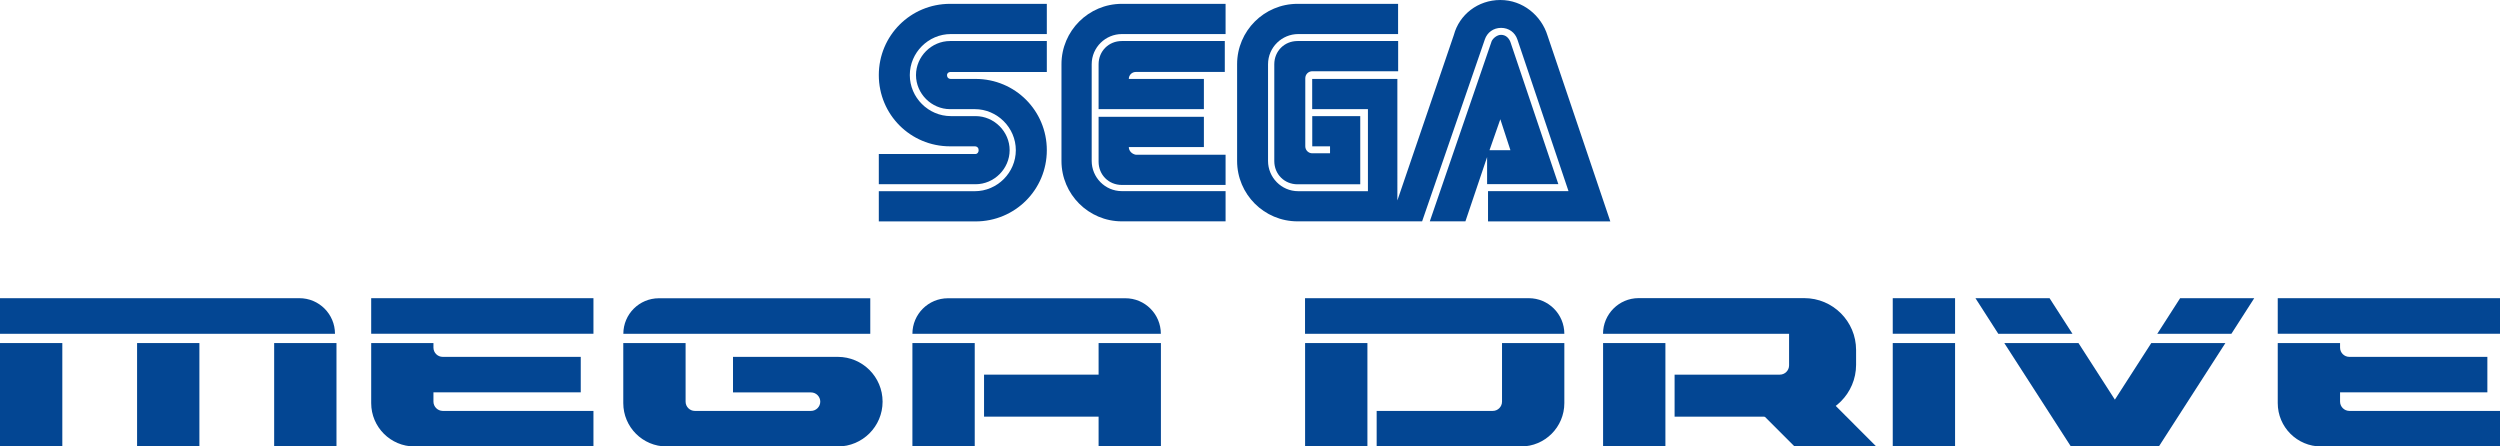 <?xml version="1.0" encoding="utf-8"?>
<!-- Generator: Adobe Illustrator 25.4.1, SVG Export Plug-In . SVG Version: 6.00 Build 0)  -->
<svg version="1.1" id="Layer_1" xmlns="http://www.w3.org/2000/svg" xmlns:xlink="http://www.w3.org/1999/xlink" x="0px" y="0px"
	 viewBox="0 0 3839 685.5" style="enable-background:new 0 0 3839 685.5;" xml:space="preserve">
<style type="text/css">
	.st0{fill:#FFFFFF;}
	.st1{fill:#034693;}
	.st2{fill:#FFFFFF;stroke:#3852A1;stroke-width:6.187;stroke-linecap:round;stroke-linejoin:round;stroke-miterlimit:10;}
	.st3{fill:#008ED6;}
	.st4{fill:#FF0000;}
	.st5{fill:url(#SVGID_1_);}
	.st6{fill:url(#SVGID_00000135663568845482331450000004999646496337932945_);}
	.st7{fill:#F4F8F4;}
	.st8{fill:url(#SVGID_00000135650740834626208100000011315228522397364155_);}
	.st9{fill:url(#SVGID_00000155858568310629091770000009022078765570968761_);}
	.st10{fill:url(#SVGID_00000066497817933855865630000006740388068645532090_);}
	.st11{fill:url(#SVGID_00000150061408895674309330000009964257967600886924_);}
	.st12{fill:url(#SVGID_00000126319280887756710000000017243902340154703242_);}
	.st13{fill:url(#SVGID_00000082357009954949493660000013515679885264284808_);}
	.st14{fill:url(#SVGID_00000158017454072905264100000014092987107008376474_);}
	.st15{fill:url(#SVGID_00000107589699172589995320000000752920452934086067_);}
	.st16{fill:url(#SVGID_00000090986365465970721140000003088332427941329070_);}
	.st17{fill:url(#SVGID_00000165953306293477905950000017846482894526034317_);}
	.st18{fill:url(#SVGID_00000161600786846374371840000008834705518684789409_);}
	.st19{fill:url(#SVGID_00000066473556954288894120000007038575420115378576_);}
	.st20{fill:url(#SVGID_00000143607931540486826990000001716636666111739285_);}
	.st21{fill:url(#SVGID_00000168081376107204482130000015350948236768837526_);}
	.st22{fill:url(#SVGID_00000139293007185806583390000001725481390867504782_);}
	.st23{fill:url(#SVGID_00000012462761767949166150000012961042863570979456_);}
	.st24{fill:url(#SVGID_00000083074422318160126920000005594182092829073317_);}
	.st25{fill:url(#SVGID_00000149363805770466631170000013759242848631334029_);}
	.st26{fill:url(#SVGID_00000164501388330860422870000011493270691831652247_);}
	.st27{fill:url(#SVGID_00000054979157105926590550000003836801771907951494_);}
	.st28{fill:url(#SVGID_00000178918436973192492120000010469594101325570207_);}
	.st29{fill:url(#SVGID_00000085250689645086705720000004890937485371700903_);}
	.st30{fill:#DBDCD9;}
	.st31{fill:url(#SVGID_00000005951028130718251540000011349849544728904361_);}
	.st32{fill:url(#SVGID_00000170971778659040849470000006387830413221701285_);}
	.st33{fill:url(#SVGID_00000086681880444873768520000006627602976858219667_);}
	.st34{fill:url(#SVGID_00000049216802933297222470000003004972023627957407_);}
	.st35{fill:url(#SVGID_00000029746099608578590330000015525879351323977103_);}
	.st36{fill:url(#SVGID_00000163065216856844531430000017582031542428788635_);}
	.st37{fill:url(#SVGID_00000134249886829895938660000010534307964902538645_);}
	.st38{fill:url(#SVGID_00000044882189717674422150000003782436330844818316_);}
	.st39{fill:url(#SVGID_00000103968170798442232380000005930807808985418895_);}
	.st40{fill:url(#SVGID_00000040543003989631428690000004580189416375513244_);}
	.st41{fill:url(#SVGID_00000065036988481425321400000004818545826697866659_);}
	.st42{fill:url(#SVGID_00000170278760562306868650000015206592039821208489_);}
	.st43{fill:url(#SVGID_00000029748816046275799650000017933609038294687666_);}
	.st44{fill:url(#SVGID_00000085959242928745778340000010362234231724679094_);}
	.st45{fill:url(#SVGID_00000168098996384459479630000014830293762836186012_);}
	.st46{fill:url(#SVGID_00000053546342491922185980000014786223157430416013_);}
	.st47{fill:url(#SVGID_00000032638649146675172000000003668243300682275514_);}
	.st48{fill:url(#SVGID_00000080919736171202690700000013328038766869691577_);}
	.st49{fill:url(#SVGID_00000128447395198740478560000011399511176950497451_);}
	.st50{fill:url(#SVGID_00000027575972552811733580000014451116224174347916_);}
	.st51{fill:url(#SVGID_00000107558120490954988510000015697690559750920366_);}
	.st52{fill:url(#SVGID_00000076582311600299606160000009385196049103720325_);}
	.st53{fill:url(#SVGID_00000044139084644450110640000013836489861972241588_);}
	.st54{fill:url(#SVGID_00000089559087067194196370000004468105599572369063_);}
	.st55{fill:url(#SVGID_00000024699331175090171330000013180943529636023207_);}
	.st56{fill:url(#SVGID_00000070098204813740641100000014813320173608709773_);}
	.st57{fill:url(#SVGID_00000062882824503068332190000015782580791419498151_);}
	.st58{fill:url(#SVGID_00000150823259260442782520000010218469588283128712_);}
	.st59{fill:url(#SVGID_00000143587734571453822950000012201006011363188105_);}
	.st60{fill:url(#SVGID_00000135667785261772811270000014473515775971944087_);}
	.st61{fill:url(#SVGID_00000057142328354936489640000002773502662400882844_);}
	.st62{fill:url(#SVGID_00000122698535360797431520000012320540464019645853_);}
	.st63{fill:url(#SVGID_00000169538070317328665460000014191682008480063384_);}
	.st64{fill:url(#SVGID_00000125600458216386649670000000322102191498874787_);}
	.st65{fill:url(#SVGID_00000176035969004863803020000014278879793799910324_);}
	.st66{fill:url(#SVGID_00000101806467660420262120000012213727475408996239_);}
	.st67{fill:url(#SVGID_00000134942752133343123490000006706603176961753000_);}
	.st68{fill:url(#SVGID_00000023273043456229405740000013912652166873481128_);}
	.st69{fill:url(#SVGID_00000006700116447577233810000008644032922492466571_);}
	.st70{fill:url(#SVGID_00000060711822676936170970000013855632738971797907_);}
	.st71{fill:url(#SVGID_00000070810110825691539900000010779397557443930263_);}
	.st72{fill:url(#SVGID_00000011014219047284241560000004815706040235809715_);}
	.st73{fill:url(#SVGID_00000114752660947113055790000017324963454107130801_);}
	.st74{fill:url(#SVGID_00000072973959409002983480000012224774022270499001_);}
	.st75{fill:url(#SVGID_00000037669615728545495310000007677254142272759464_);}
	.st76{fill:url(#SVGID_00000064346852841900099810000006826890608449751447_);}
	.st77{fill:url(#SVGID_00000083785413532013486510000008158418289610110867_);}
	.st78{fill:url(#SVGID_00000018928842448034224330000011797328146600236419_);}
	.st79{fill:url(#SVGID_00000095323126335911929510000003967005476285636759_);}
	.st80{fill:url(#SVGID_00000059280075823725808740000012919057298084467639_);}
	.st81{fill:url(#SVGID_00000170240966399276310620000002060020111221730729_);}
	.st82{fill:url(#SVGID_00000145757313656542690400000010099576023314114234_);}
	.st83{fill:url(#SVGID_00000083051982231285372780000004658599686819003312_);}
	.st84{fill:url(#SVGID_00000132803758138652253740000005211795577907031477_);}
	.st85{fill:url(#SVGID_00000139999075520450346430000003625436431982961593_);}
	.st86{fill:url(#SVGID_00000104680785478614397890000014983449323650279097_);}
	.st87{fill:url(#SVGID_00000110438772863043321640000003776199834318514873_);}
	.st88{fill:url(#SVGID_00000058550002760232695150000002376314802380030888_);}
	.st89{fill:url(#SVGID_00000150067163947407580880000013933957247902572980_);}
	.st90{fill:url(#SVGID_00000177448730346149401110000002690335458255466905_);}
	.st91{fill:url(#SVGID_00000159435620154778716770000013851449591543639176_);}
	.st92{fill:url(#SVGID_00000158002593709246469350000002784270850156619958_);}
	.st93{fill:url(#SVGID_00000071540059137652638000000016907103899187221640_);}
	.st94{fill:url(#SVGID_00000046320275159086237000000001654626274341765286_);}
	.st95{fill:url(#SVGID_00000011728508095544123590000012491430515184196012_);}
	.st96{fill:url(#SVGID_00000035510672284222584460000001242438575698988678_);}
	.st97{fill:url(#SVGID_00000075857792270190817030000003820019270737021834_);}
	.st98{fill:url(#SVGID_00000136390481110040515080000012991153314904484274_);}
	.st99{fill:url(#SVGID_00000147929519019130145060000001235017997248052380_);}
	.st100{fill:url(#SVGID_00000126312914106450714350000014144042996135662464_);}
	.st101{fill:url(#SVGID_00000033359235034823153620000010897310327135979951_);}
	.st102{fill:url(#SVGID_00000174603923769144775970000005839356808772953222_);}
	.st103{fill:url(#SVGID_00000167378762550602221540000013927662450193636531_);}
	.st104{fill:url(#SVGID_00000070823029934689522640000012626818707043570081_);}
	.st105{fill:url(#SVGID_00000078008574526241460530000012491527976676285101_);}
	.st106{fill:url(#SVGID_00000037670118565887127780000017860911625399898290_);}
	.st107{fill:url(#SVGID_00000116956574284138417720000004065238931570144942_);}
	.st108{fill:url(#SVGID_00000114778957148187798870000010928521824804001187_);}
	.st109{fill:url(#SVGID_00000079467560964125365850000002093980080655117215_);}
	.st110{fill:url(#SVGID_00000013190061888293366730000000564179096429123215_);}
	.st111{fill:url(#SVGID_00000163041078254237523730000015534711710459882415_);}
	.st112{fill:url(#SVGID_00000062177804327697072970000009820680989050505370_);}
	.st113{fill:url(#SVGID_00000120531717539466117380000010322746320238512037_);}
	.st114{fill:url(#SVGID_00000068653814143018455630000009467632831064139959_);}
	.st115{fill:url(#SVGID_00000075881007561666573890000006916488649345991048_);}
	.st116{fill:url(#SVGID_00000142165919636816788760000007652263286816784009_);}
	.st117{fill:url(#SVGID_00000081618945788284560850000007710724967094738314_);}
	.st118{fill:url(#SVGID_00000059996944940575804850000017512737111900634814_);}
	.st119{fill:url(#SVGID_00000132773250814395962640000005183872553681587093_);}
	.st120{fill:url(#SVGID_00000101794491637479954480000007947693336667936900_);}
	.st121{fill:url(#SVGID_00000029759455316081844930000009462726659904089232_);}
	.st122{fill:url(#SVGID_00000178916597632370522600000004147798004814533301_);}
	.st123{fill:url(#SVGID_00000142166960456824937940000017097980388895473295_);}
	.st124{fill:url(#SVGID_00000121993748737534422240000003189112310214647169_);}
	.st125{fill:url(#SVGID_00000072254262983492568380000011957824431568283583_);}
	.st126{fill:url(#SVGID_00000045598717877711346680000008047384939470121149_);}
	.st127{fill:url(#SVGID_00000031917092469230347460000005389571305471817600_);}
	.st128{fill:url(#SVGID_00000152973281989541498280000014986831890138439595_);}
	.st129{fill:url(#SVGID_00000041995770033681605400000009011768816532536231_);}
	.st130{fill:url(#SVGID_00000011004985937440298560000005436295940902147969_);}
	.st131{fill:url(#SVGID_00000168836982872571186860000001003011809147867529_);}
	.st132{fill:url(#SVGID_00000178886241459878193660000013196573868616740498_);}
	.st133{fill:url(#SVGID_00000168103833397800673230000008667005318875285938_);}
	.st134{fill:url(#SVGID_00000069394261775329084270000010878329604658782388_);}
	.st135{fill:url(#SVGID_00000059997785700306312290000014776436892913401749_);}
	.st136{fill:url(#SVGID_00000158001929946459256810000003177943662979492996_);}
	.st137{fill:url(#SVGID_00000016780536139005313610000012645527215097104303_);}
	.st138{fill:url(#SVGID_00000112614926487139703300000008219788831961932939_);}
	.st139{fill:url(#SVGID_00000060008379679493271040000007744810217332745406_);}
	.st140{fill:url(#SVGID_00000083051964339198069950000008714147186770953630_);}
	.st141{fill:url(#SVGID_00000031891159658687452850000013448817797510099641_);}
	.st142{fill:url(#SVGID_00000019641387743155188830000013971119940661245350_);}
	.st143{fill:url(#SVGID_00000101076560741759430950000000865840430499976884_);}
	.st144{fill:url(#SVGID_00000118372333774129719490000010239067045329987741_);}
	.st145{fill:url(#SVGID_00000091702679506369463890000014759715502653363089_);}
	.st146{fill:url(#SVGID_00000151512709331008780540000013265011072845971354_);}
	.st147{fill:url(#SVGID_00000079455238670756835730000004926307888056162451_);}
	.st148{fill:url(#SVGID_00000059996095430550642780000004865825831084247954_);}
	.st149{fill:url(#SVGID_00000178909416617829505400000015925330084495431299_);}
	.st150{fill:url(#SVGID_00000031183132151632400910000005357383251731806143_);}
	.st151{fill:url(#SVGID_00000173161216943914517640000004422842654138902152_);}
	.st152{fill:url(#SVGID_00000091719732275628395800000006466366844176205493_);}
	.st153{fill:url(#SVGID_00000180338982830464264950000004020727039392801436_);}
	.st154{fill:url(#SVGID_00000038408850125744512590000011539581732367775622_);}
	.st155{fill:url(#SVGID_00000103261123136344532600000007000201795678155955_);}
	.st156{fill:url(#SVGID_00000103964308173805425270000016987490790625709194_);}
	.st157{fill:url(#SVGID_00000099633611775928447610000016960342752998103213_);}
	.st158{fill:url(#SVGID_00000022562009688496910340000015394712679099425470_);}
	.st159{fill:url(#SVGID_00000143598451995250358360000016724393466794239378_);}
	.st160{fill:url(#SVGID_00000064348408235535514720000015742582160380340916_);}
	.st161{fill:url(#SVGID_00000132780674735381049170000010791632714633586356_);}
	.st162{fill:url(#SVGID_00000138539748151874096320000018221520719159339426_);}
	.st163{fill:url(#SVGID_00000170960025165308430460000008768426822972397759_);}
	.st164{fill:url(#SVGID_00000070103445696136193440000012608449645719899803_);}
	.st165{fill:url(#SVGID_00000047025914632955898070000001905844894259235774_);}
	.st166{fill:url(#SVGID_00000152971567516536072920000006460575792510915503_);}
	.st167{fill:url(#SVGID_00000122693088967253212540000014831638006949676963_);}
	.st168{fill:url(#SVGID_00000183936742300216804330000014839880064348120494_);}
	.st169{fill:url(#SVGID_00000093175045357272318620000012964475405838347141_);}
	.st170{fill:url(#SVGID_00000099650162328808579100000013933699563718729120_);}
	.st171{fill:url(#SVGID_00000014634617297778134450000005763019831323626152_);}
	.st172{fill:url(#SVGID_00000083054189358183169380000018015078159658854305_);}
	.st173{fill:url(#SVGID_00000013912471590418281100000010765060310729640099_);}
	.st174{fill:url(#SVGID_00000026141797676571519270000007641127198562534567_);}
	.st175{fill:url(#SVGID_00000168802770023133545400000009756999381554304952_);}
	.st176{fill:url(#SVGID_00000079488149523064324080000004179657263092657284_);}
	.st177{fill:url(#SVGID_00000163037317431248271970000004280884267373117851_);}
	.st178{fill:url(#SVGID_00000024699337253513246820000008538774076727396287_);}
	.st179{fill:url(#SVGID_00000012456636158471850410000008731441134571740546_);}
	.st180{fill:url(#SVGID_00000074401025166880542310000011906101245738768033_);}
	.st181{fill:url(#SVGID_00000075140907024181287710000009535780872932580792_);}
	.st182{fill:url(#SVGID_00000122689004505448583430000017568555953625195658_);}
	.st183{fill:url(#SVGID_00000054959163471183257620000010353156430128814490_);}
	.st184{fill:url(#SVGID_00000072275334970704369340000000694554848138111904_);}
	.st185{fill:url(#SVGID_00000059993948683934722790000000041812382294459010_);}
	.st186{fill:url(#SVGID_00000044874703490891849380000016343196677910584473_);}
	.st187{fill:url(#SVGID_00000080186641804527511490000012166534637443293599_);}
	.st188{fill:url(#SVGID_00000128473694745168241210000017423118629346371505_);}
	.st189{fill:url(#SVGID_00000155140645972551506950000002291768756964300711_);}
	.st190{fill:url(#SVGID_00000119113294387135905090000016523736513251850383_);}
	.st191{fill:url(#SVGID_00000130645634144041306540000015180958882136447113_);}
	.st192{fill:url(#SVGID_00000024702116330709244840000002421964654477562302_);}
	.st193{fill:url(#SVGID_00000106132958299805554770000004469931941024649652_);}
	.st194{fill:url(#SVGID_00000168832213850925337830000013358833560793888166_);}
	.st195{fill:#F6F7F7;}
	.st196{fill:url(#SVGID_00000161597933056184937270000009513223232669343890_);}
	.st197{fill:url(#SVGID_00000079473299382043466290000015684697558503803834_);}
	.st198{fill:url(#SVGID_00000155864446291999621710000016375516896062615182_);}
	.st199{fill:url(#SVGID_00000180331079685675901420000001565532456228374154_);}
	.st200{fill:url(#SVGID_00000138559566163509362790000010446313269638909093_);}
	.st201{fill:url(#SVGID_00000162316286663227623650000005222201599942938499_);}
	.st202{fill:url(#SVGID_00000037688316480180142250000007764671822173443243_);}
	.st203{fill:url(#SVGID_00000031902145597648035960000013540202324991721101_);}
	.st204{fill:url(#SVGID_00000011026337457162776370000013244657034560606644_);}
	.st205{fill:url(#SVGID_00000114072856234250645750000018347163139271113344_);}
	.st206{fill:url(#SVGID_00000043435510524525090680000008472020155376435843_);}
	.st207{fill:url(#SVGID_00000164481265128694781370000018054705895073336737_);}
	.st208{fill:url(#SVGID_00000181783142740246240050000006775293447818022299_);}
	.st209{fill:url(#SVGID_00000152960587031417882360000011122676591725839022_);}
	.st210{fill:#A8988B;}
	.st211{fill:#0C0002;}
</style>
<g>
	<g>
		<g>
			<g>
				<g>
					<rect y="526.8" class="st1" width="95.7" height="158.8"/>
					<rect x="210.5" y="526.8" class="st1" width="95.7" height="158.8"/>
					<rect x="421" y="526.8" class="st1" width="95.7" height="158.8"/>
					<rect x="1401.1" y="526.8" class="st1" width="95.7" height="158.8"/>
					<rect x="2906.5" y="526.8" class="st1" width="95.7" height="158.8"/>
					<rect x="2461.7" y="526.8" class="st1" width="95.7" height="158.8"/>
					<polygon class="st1" points="2881.1,685.5 2755.6,685.5 2708.1,638 2766,570.4 					"/>
					<rect x="2004.1" y="526.8" class="st1" width="95.7" height="158.8"/>
					<rect x="1687" y="526.8" class="st1" width="95.7" height="158.8"/>
					<path class="st1" d="M514.4,512.6H0v-54.7h459.8C490,457.9,514.4,482.4,514.4,512.6L514.4,512.6z"/>
					<rect x="570" y="457.9" class="st1" width="341.3" height="54.6"/>
					<path class="st1" d="M665.6,616.7v-14.2h226.2V548h-212c-7.8,0-14.2-6.4-14.2-14.2v-7H570V548v54.6v16.4
						c0,36.8,29.8,66.6,66.6,66.6h274.7v-54.6H679.8C672,630.9,665.6,624.5,665.6,616.7z"/>
					<rect x="3497.7" y="457.9" class="st1" width="341.3" height="54.6"/>
					<path class="st1" d="M3593.4,616.7v-14.2h226.2V548h-212c-7.8,0-14.2-6.4-14.2-14.2v-7h-95.7V548v54.6v16.4
						c0,36.8,29.8,66.6,66.6,66.6H3839v-54.6h-231.4C3599.8,630.9,3593.4,624.5,3593.4,616.7z"/>
					<path class="st1" d="M1336.4,512.6H957.2l0,0c0-30.2,24.5-54.6,54.6-54.6h324.6V512.6z"/>
					<path class="st1" d="M1125.6,548v54.6h119.8c7.8,0,14.2,6.4,14.2,14.2l0,0c0,7.8-6.4,14.2-14.2,14.2H1067
						c-7.8,0-14.2-6.4-14.2-14.2v-90h-95.7v92.2c0,36.8,29.8,66.6,66.6,66.6h29.2h233.6c38,0,68.8-30.8,68.8-68.8l0,0
						c0-38-30.8-68.8-68.8-68.8H1125.6z"/>
					<path class="st1" d="M2306.5,526.8v90c0,7.8-6.4,14.2-14.2,14.2H2114v54.6h221.6c36.8,0,66.6-29.8,66.6-66.6v-92.2H2306.5z"/>
					<path class="st1" d="M1782.6,512.6h-381.5l0,0c0-30.2,24.5-54.6,54.6-54.6H1728C1758.2,457.9,1782.6,482.4,1782.6,512.6
						L1782.6,512.6z"/>
					<path class="st1" d="M2402.2,512.6H2004v-54.7h343.6C2377.8,457.9,2402.2,482.4,2402.2,512.6L2402.2,512.6z"/>
					<rect x="2906.5" y="457.9" class="st1" width="95.7" height="54.6"/>
					<rect x="1511.1" y="575.3" class="st1" width="243.9" height="64.5"/>
					<path class="st1" d="M2461.6,512.6L2461.6,512.6h285.7v48.5c0,7.8-6.4,14.2-14.2,14.2h-161.6v64.5h199.1
						c43.8,0,79.6-35.8,79.6-79.6v-22.8c0-43.9-35.6-79.6-79.6-79.6h-254.5C2486.1,457.9,2461.6,482.4,2461.6,512.6z"/>
					<g>
						<polygon class="st1" points="3426.5,512.6 3461.6,457.9 3347.8,457.9 3312.7,512.6 						"/>
						<polygon class="st1" points="3182.5,512.6 3147.3,457.9 3033.5,457.9 3068.6,512.6 						"/>
						<polygon class="st1" points="3303.5,526.8 3247.6,613.7 3191.7,526.8 3077.8,526.8 3180,685.5 3315.2,685.5 3417.3,526.8 
													"/>
					</g>
				</g>
			</g>
		</g>
		<g>
			<g>
				<g>
					<path class="st1" d="M1498.1,236.5h-148.6v46.4h148.6c28.5,0,52.3-23.8,52.3-52.3s-23.8-52.3-52.3-52.3h-38
						c-34.5,0-63-28.5-63-63s28.5-63,63-63h147.4V5.9h-148.6c-60.6,0-109.4,48.7-109.4,109.4s48.7,109.4,109.4,109.4h38
						c3.6,0,5.9,2.4,5.9,5.9C1502.9,234.1,1500.5,236.5,1498.1,236.5z"/>
					<path class="st1" d="M1458.9,110.6h148.6V63h-148.6c-28.5,0-52.3,23.8-52.3,52.3s23.8,52.3,52.3,52.3h38c34.5,0,63,28.5,63,63
						s-28.5,63-63,63h-147.4v46.4h148.6c60.6,0,109.4-48.7,109.4-109.4s-48.7-109.4-109.4-109.4h-38c-3.6,0-5.9-2.4-5.9-5.9
						C1454.1,112.9,1456.5,110.6,1458.9,110.6z"/>
				</g>
				<g>
					<path class="st1" d="M1992.5,63c-20.2,0-35.7,15.5-35.7,35.7v148.6c0,20.2,15.5,35.7,35.7,35.7h96.3V178.3h-73.7v46.4h27.3
						v10.7h-27.3c-5.9,0-10.7-4.8-10.7-10.7V120.1c0-5.9,4.8-10.7,10.7-10.7h131.9V63H1992.5z"/>
					<path class="st1" d="M2284.8,282.8H2393l-73.7-218.6c-2.4-5.9-7.1-10.7-14.3-10.7c-5.9,0-11.9,4.8-14.3,9.5l-95.1,276.9h54.7
						l33.3-98.7v41.6H2284.8z M2303.9,183.1l15.5,47.5h-32.1L2303.9,183.1z"/>
					<path class="st1" d="M2376.4,54.7c-9.5-30.9-38-54.7-72.5-54.7s-63,22.6-71.3,53.5l-86.8,254.3V121.2h-130.8v46.4h85.6v126
						h-107c-26.2,0-46.4-21.4-46.4-46.4V98.7c0-26.2,21.4-46.4,46.4-46.4h153.3V5.9h-154.5c-51.1,0-92.7,41.6-92.7,92.7v148.6
						c0,51.1,41.6,92.7,92.7,92.7h191.4l96.3-279.3c3.6-10.7,13.1-17.8,25-17.8c11.9,0,21.4,7.1,25,17.8l78.5,232.9H2285v46.5h187.8
						l0,0L2376.4,54.7z"/>
				</g>
				<g>
					<path class="st1" d="M1722.8,293.5c-26.2,0-46.4-21.4-46.4-46.4V98.7c0-26.2,21.4-46.4,46.4-46.4H1882V5.9h-159.3
						c-51.1,0-92.7,41.6-92.7,92.7v148.6c0,51.1,41.6,92.7,92.7,92.7H1882v-46.4L1722.8,293.5L1722.8,293.5z"/>
					<path class="st1" d="M1733.4,225.8h115.3v-46.4h-161.7v68.9c0,20.2,15.5,35.7,35.7,35.7H1882v-46.4h-137.9
						C1738.1,236.5,1733.4,231.7,1733.4,225.8z"/>
					<path class="st1" d="M1848.7,121.2h-115.3c0-5.9,4.8-10.7,10.7-10.7h136.7V63h-158.1c-20.2,0-35.7,15.5-35.7,35.7v68.9h161.7
						C1848.7,167.6,1848.7,121.2,1848.7,121.2z"/>
				</g>
			</g>
		</g>
	</g>
</g>
</svg>
